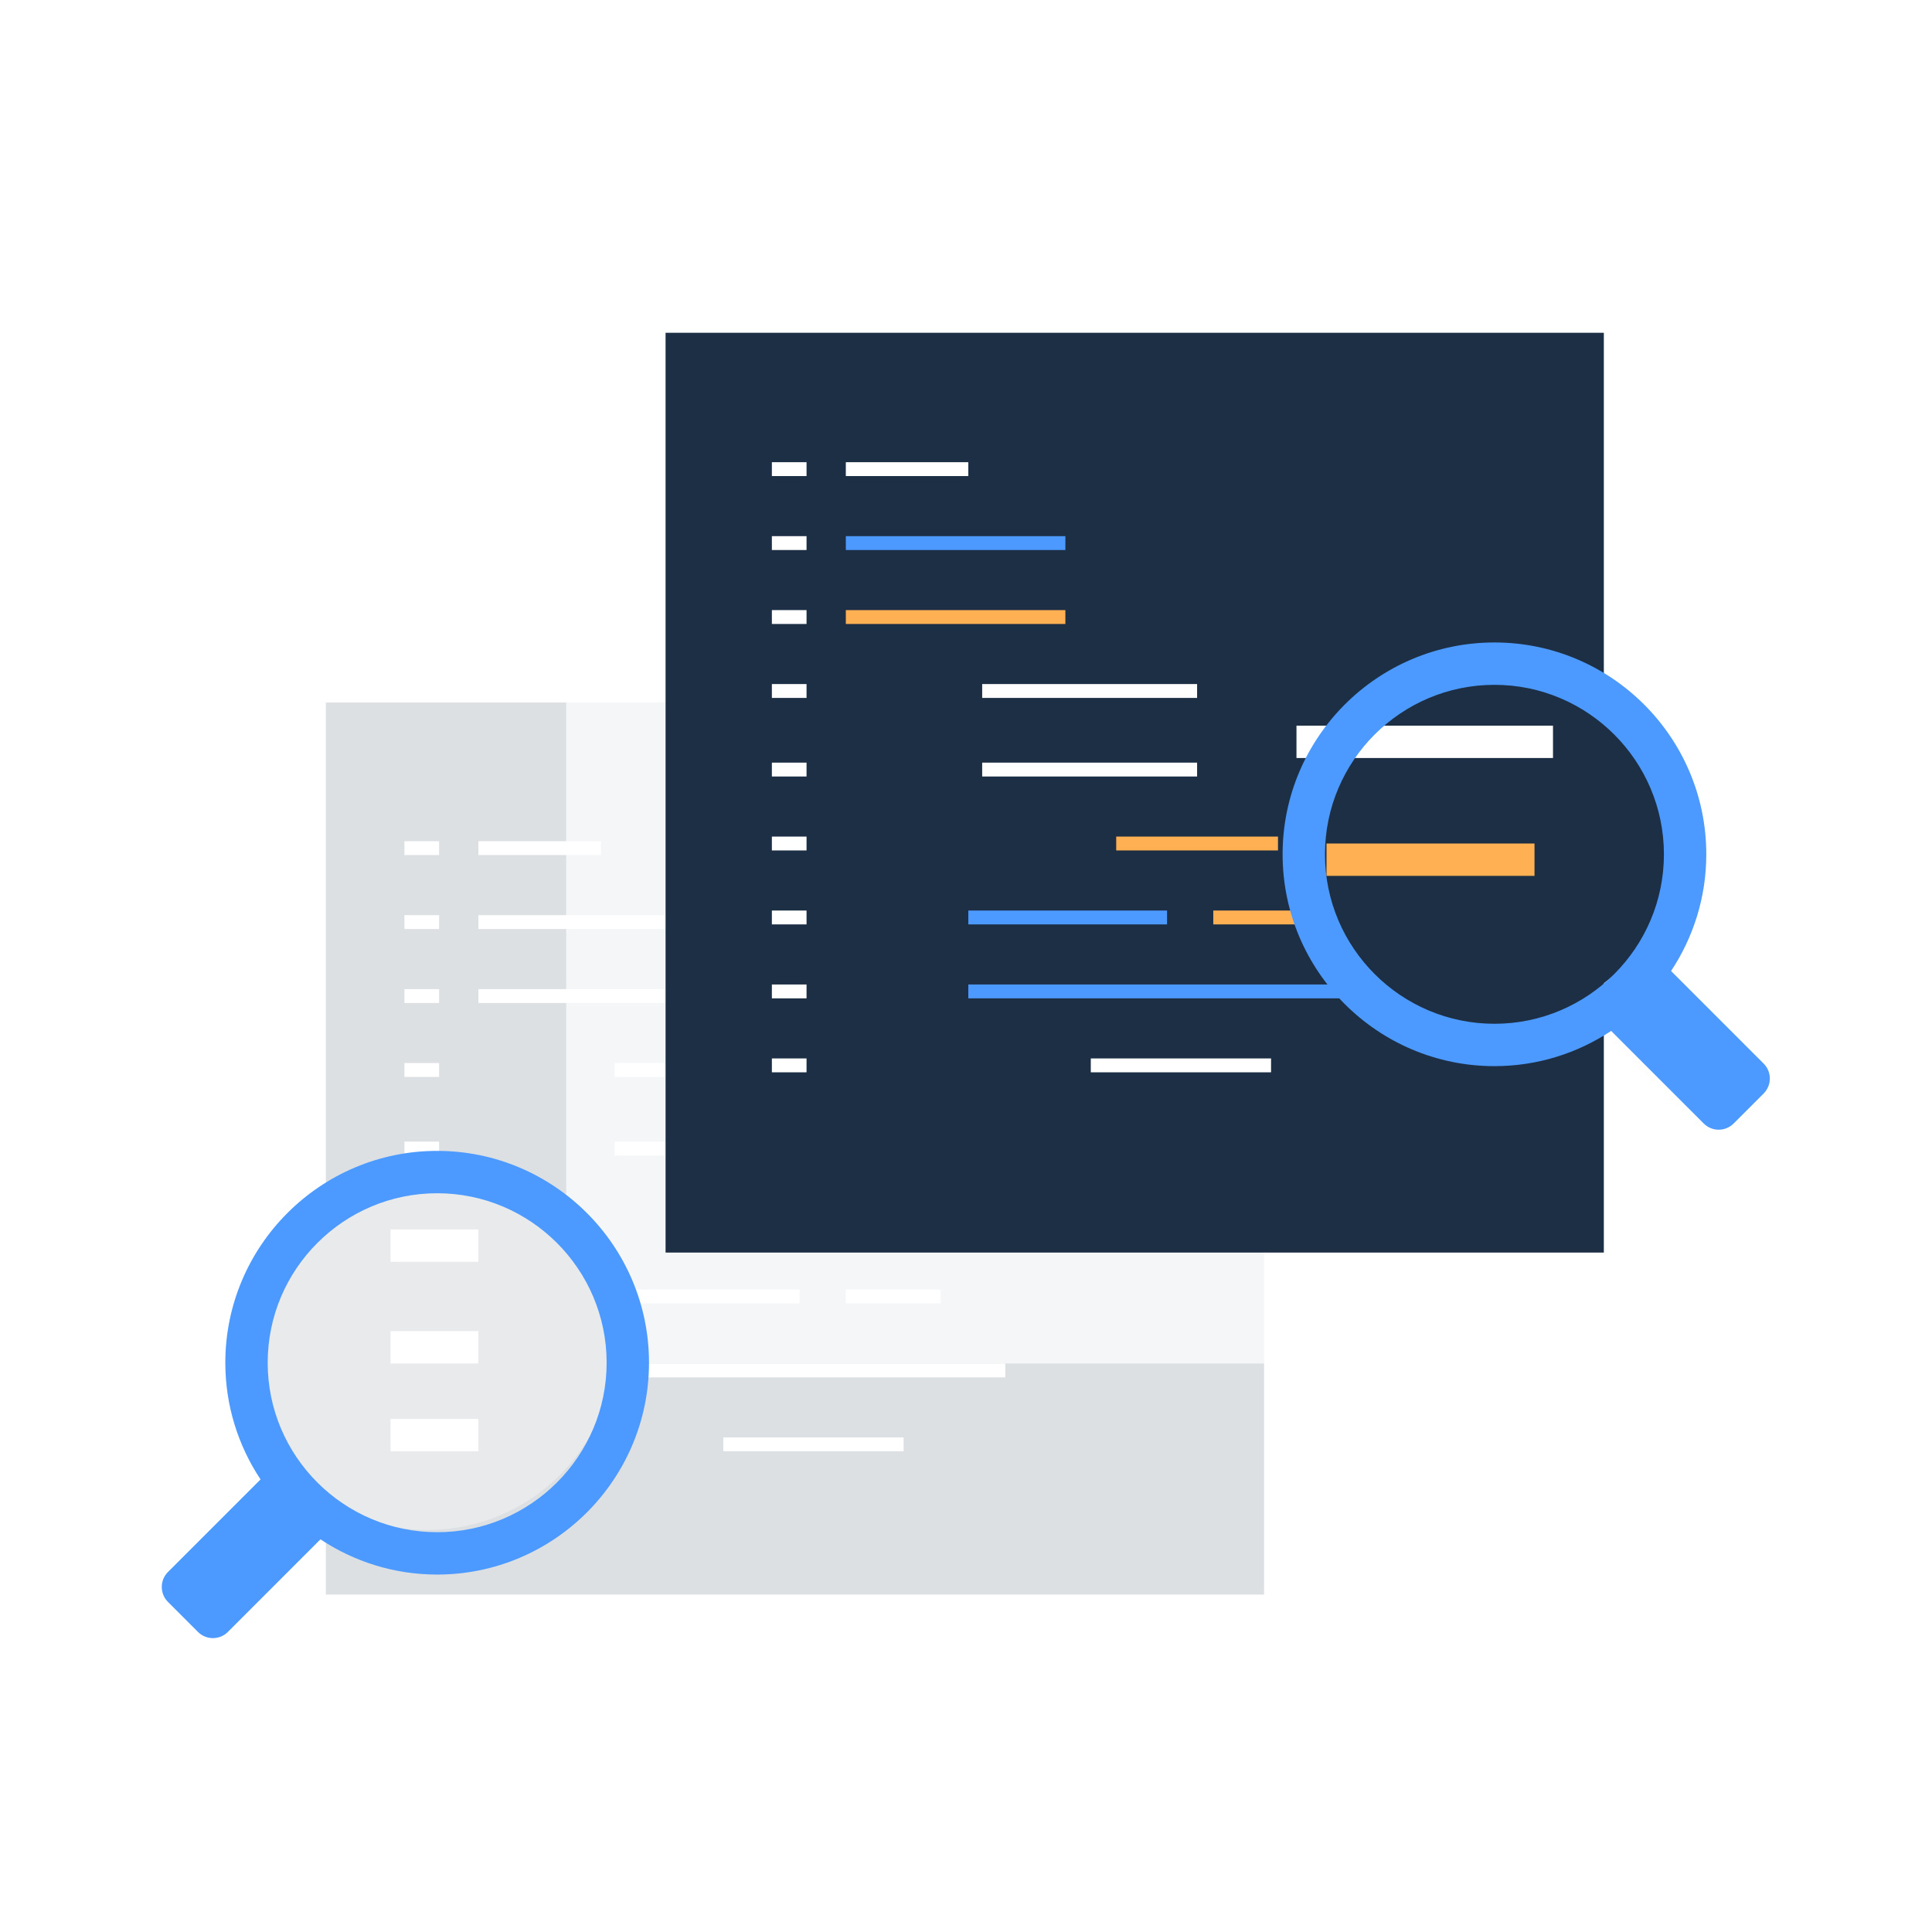 <svg width="836" height="836" viewBox="0 0 836 836" fill="none" xmlns="http://www.w3.org/2000/svg">
<rect width="836" height="836" fill="white"/>
<rect opacity="0.15" x="141" y="304" width="406" height="386" fill="#1D2F44"/>
<rect x="175" y="364" width="15" height="6" fill="white"/>
<rect x="207" y="364" width="53" height="6" fill="white"/>
<rect x="175" y="460" width="15" height="6" fill="white"/>
<rect x="266" y="460" width="93" height="6" fill="white"/>
<rect x="175" y="494" width="15" height="6" fill="white"/>
<rect x="266" y="494" width="93" height="6" fill="white"/>
<rect x="175" y="428" width="15" height="6" fill="white"/>
<rect x="207" y="428" width="95" height="6" fill="white"/>
<rect x="175" y="526" width="15" height="6" fill="white"/>
<rect x="324" y="526" width="70" height="6" fill="white"/>
<rect x="175" y="396" width="15" height="6" fill="white"/>
<rect x="207" y="396" width="95" height="6" fill="white"/>
<rect x="175" y="558" width="15" height="6" fill="white"/>
<rect x="260" y="558" width="86" height="6" fill="white"/>
<rect x="175" y="590" width="15" height="6" fill="white"/>
<rect x="260" y="590" width="175" height="6" fill="white"/>
<rect x="175" y="622" width="15" height="6" fill="white"/>
<rect x="313" y="622" width="78" height="6" fill="white"/>
<rect x="366" y="558" width="41" height="6" fill="white"/>
<g opacity="0.7" filter="url(#filter0_d)">
<rect x="245" y="196" width="406" height="384" fill="white"/>
</g>
<g filter="url(#filter1_d)">
<rect x="288" y="138" width="406" height="398" fill="#1D2F44"/>
</g>
<circle cx="645" cy="361" r="81" fill="#1D2F44"/>
<rect x="574" y="365" width="90" height="14" fill="#FFB053"/>
<rect x="561" y="314" width="111" height="14" fill="white"/>
<rect x="334" y="200" width="15" height="6" fill="white"/>
<rect x="366" y="200" width="53" height="6" fill="white"/>
<rect x="334" y="296" width="15" height="6" fill="white"/>
<rect x="425" y="296" width="93" height="6" fill="white"/>
<rect x="334" y="330" width="15" height="6" fill="white"/>
<rect x="425" y="330" width="93" height="6" fill="white"/>
<rect x="334" y="264" width="15" height="6" fill="white"/>
<rect x="366" y="264" width="95" height="6" fill="#FFB053"/>
<rect x="334" y="362" width="15" height="6" fill="white"/>
<rect x="483" y="362" width="70" height="6" fill="#FFB053"/>
<rect x="334" y="232" width="15" height="6" fill="white"/>
<rect x="366" y="232" width="95" height="6" fill="#4C9AFF"/>
<rect x="334" y="394" width="15" height="6" fill="white"/>
<rect x="419" y="394" width="86" height="6" fill="#4C9AFF"/>
<rect x="334" y="426" width="15" height="6" fill="white"/>
<rect x="419" y="426" width="175" height="6" fill="#4C9AFF"/>
<rect x="334" y="458" width="15" height="6" fill="white"/>
<rect x="472" y="458" width="78" height="6" fill="white"/>
<rect x="525" y="394" width="41" height="6" fill="#FFB053"/>
<g filter="url(#filter2_d)">
<path d="M763.148 449.224L723.089 409.166C732.705 394.673 738.333 377.321 738.333 358.667C738.333 308.122 697.212 267 646.667 267C596.122 267 555 308.122 555 358.667C555 409.212 596.122 450.333 646.667 450.333C665.321 450.333 682.673 444.705 697.166 435.089L737.215 475.147C740.799 478.732 746.602 478.732 750.177 475.147L763.138 462.186C766.723 458.602 766.732 452.799 763.148 449.224ZM573.333 358.667C573.333 318.232 606.233 285.333 646.667 285.333C687.101 285.333 720 318.232 720 358.667C720 399.101 687.101 432 646.667 432C606.233 432 573.333 399.101 573.333 358.667Z" fill="#4C9AFF"/>
</g>
<circle cx="185" cy="581" r="81" fill="#E8EAEC"/>
<rect x="169" y="532" width="38" height="14" fill="white"/>
<rect x="169" y="576" width="38" height="14" fill="white"/>
<rect x="169" y="614" width="38" height="14" fill="white"/>
<g filter="url(#filter3_d)">
<path d="M72.683 670.224L112.742 630.166C103.126 615.673 97.498 598.321 97.498 579.667C97.498 529.122 138.619 488 189.164 488C239.709 488 280.831 529.122 280.831 579.667C280.831 630.212 239.709 671.333 189.164 671.333C170.51 671.333 153.158 665.705 138.665 656.089L98.616 696.147C95.032 699.732 89.229 699.732 85.654 696.147L72.693 683.186C69.109 679.602 69.099 673.799 72.683 670.224ZM262.498 579.667C262.498 539.232 229.599 506.333 189.164 506.333C148.73 506.333 115.831 539.232 115.831 579.667C115.831 620.101 148.73 653 189.164 653C229.599 653 262.498 620.101 262.498 579.667Z" fill="#4C9AFF"/>
</g>
<defs>
<filter id="filter0_d" x="215" y="176" width="466" height="444" filterUnits="userSpaceOnUse" color-interpolation-filters="sRGB">
<feFlood flood-opacity="0" result="BackgroundImageFix"/>
<feColorMatrix in="SourceAlpha" type="matrix" values="0 0 0 0 0 0 0 0 0 0 0 0 0 0 0 0 0 0 127 0"/>
<feOffset dy="10"/>
<feGaussianBlur stdDeviation="15"/>
<feColorMatrix type="matrix" values="0 0 0 0 0 0 0 0 0 0 0 0 0 0 0 0 0 0 0.15 0"/>
<feBlend mode="normal" in2="BackgroundImageFix" result="effect1_dropShadow"/>
<feBlend mode="normal" in="SourceGraphic" in2="effect1_dropShadow" result="shape"/>
</filter>
<filter id="filter1_d" x="268" y="124" width="446" height="438" filterUnits="userSpaceOnUse" color-interpolation-filters="sRGB">
<feFlood flood-opacity="0" result="BackgroundImageFix"/>
<feColorMatrix in="SourceAlpha" type="matrix" values="0 0 0 0 0 0 0 0 0 0 0 0 0 0 0 0 0 0 127 0"/>
<feOffset dy="6"/>
<feGaussianBlur stdDeviation="10"/>
<feColorMatrix type="matrix" values="0 0 0 0 0 0 0 0 0 0 0 0 0 0 0 0 0 0 0.25 0"/>
<feBlend mode="normal" in2="BackgroundImageFix" result="effect1_dropShadow"/>
<feBlend mode="normal" in="SourceGraphic" in2="effect1_dropShadow" result="shape"/>
</filter>
<filter id="filter2_d" x="545" y="267" width="230.831" height="231.836" filterUnits="userSpaceOnUse" color-interpolation-filters="sRGB">
<feFlood flood-opacity="0" result="BackgroundImageFix"/>
<feColorMatrix in="SourceAlpha" type="matrix" values="0 0 0 0 0 0 0 0 0 0 0 0 0 0 0 0 0 0 127 0"/>
<feOffset dy="11"/>
<feGaussianBlur stdDeviation="5"/>
<feColorMatrix type="matrix" values="0 0 0 0 0 0 0 0 0 0 0 0 0 0 0 0 0 0 0.25 0"/>
<feBlend mode="normal" in2="BackgroundImageFix" result="effect1_dropShadow"/>
<feBlend mode="normal" in="SourceGraphic" in2="effect1_dropShadow" result="shape"/>
</filter>
<filter id="filter3_d" x="50" y="478" width="250.831" height="250.836" filterUnits="userSpaceOnUse" color-interpolation-filters="sRGB">
<feFlood flood-opacity="0" result="BackgroundImageFix"/>
<feColorMatrix in="SourceAlpha" type="matrix" values="0 0 0 0 0 0 0 0 0 0 0 0 0 0 0 0 0 0 127 0"/>
<feOffset dy="10"/>
<feGaussianBlur stdDeviation="10"/>
<feColorMatrix type="matrix" values="0 0 0 0 0 0 0 0 0 0 0 0 0 0 0 0 0 0 0.12 0"/>
<feBlend mode="normal" in2="BackgroundImageFix" result="effect1_dropShadow"/>
<feBlend mode="normal" in="SourceGraphic" in2="effect1_dropShadow" result="shape"/>
</filter>
</defs>
</svg>
